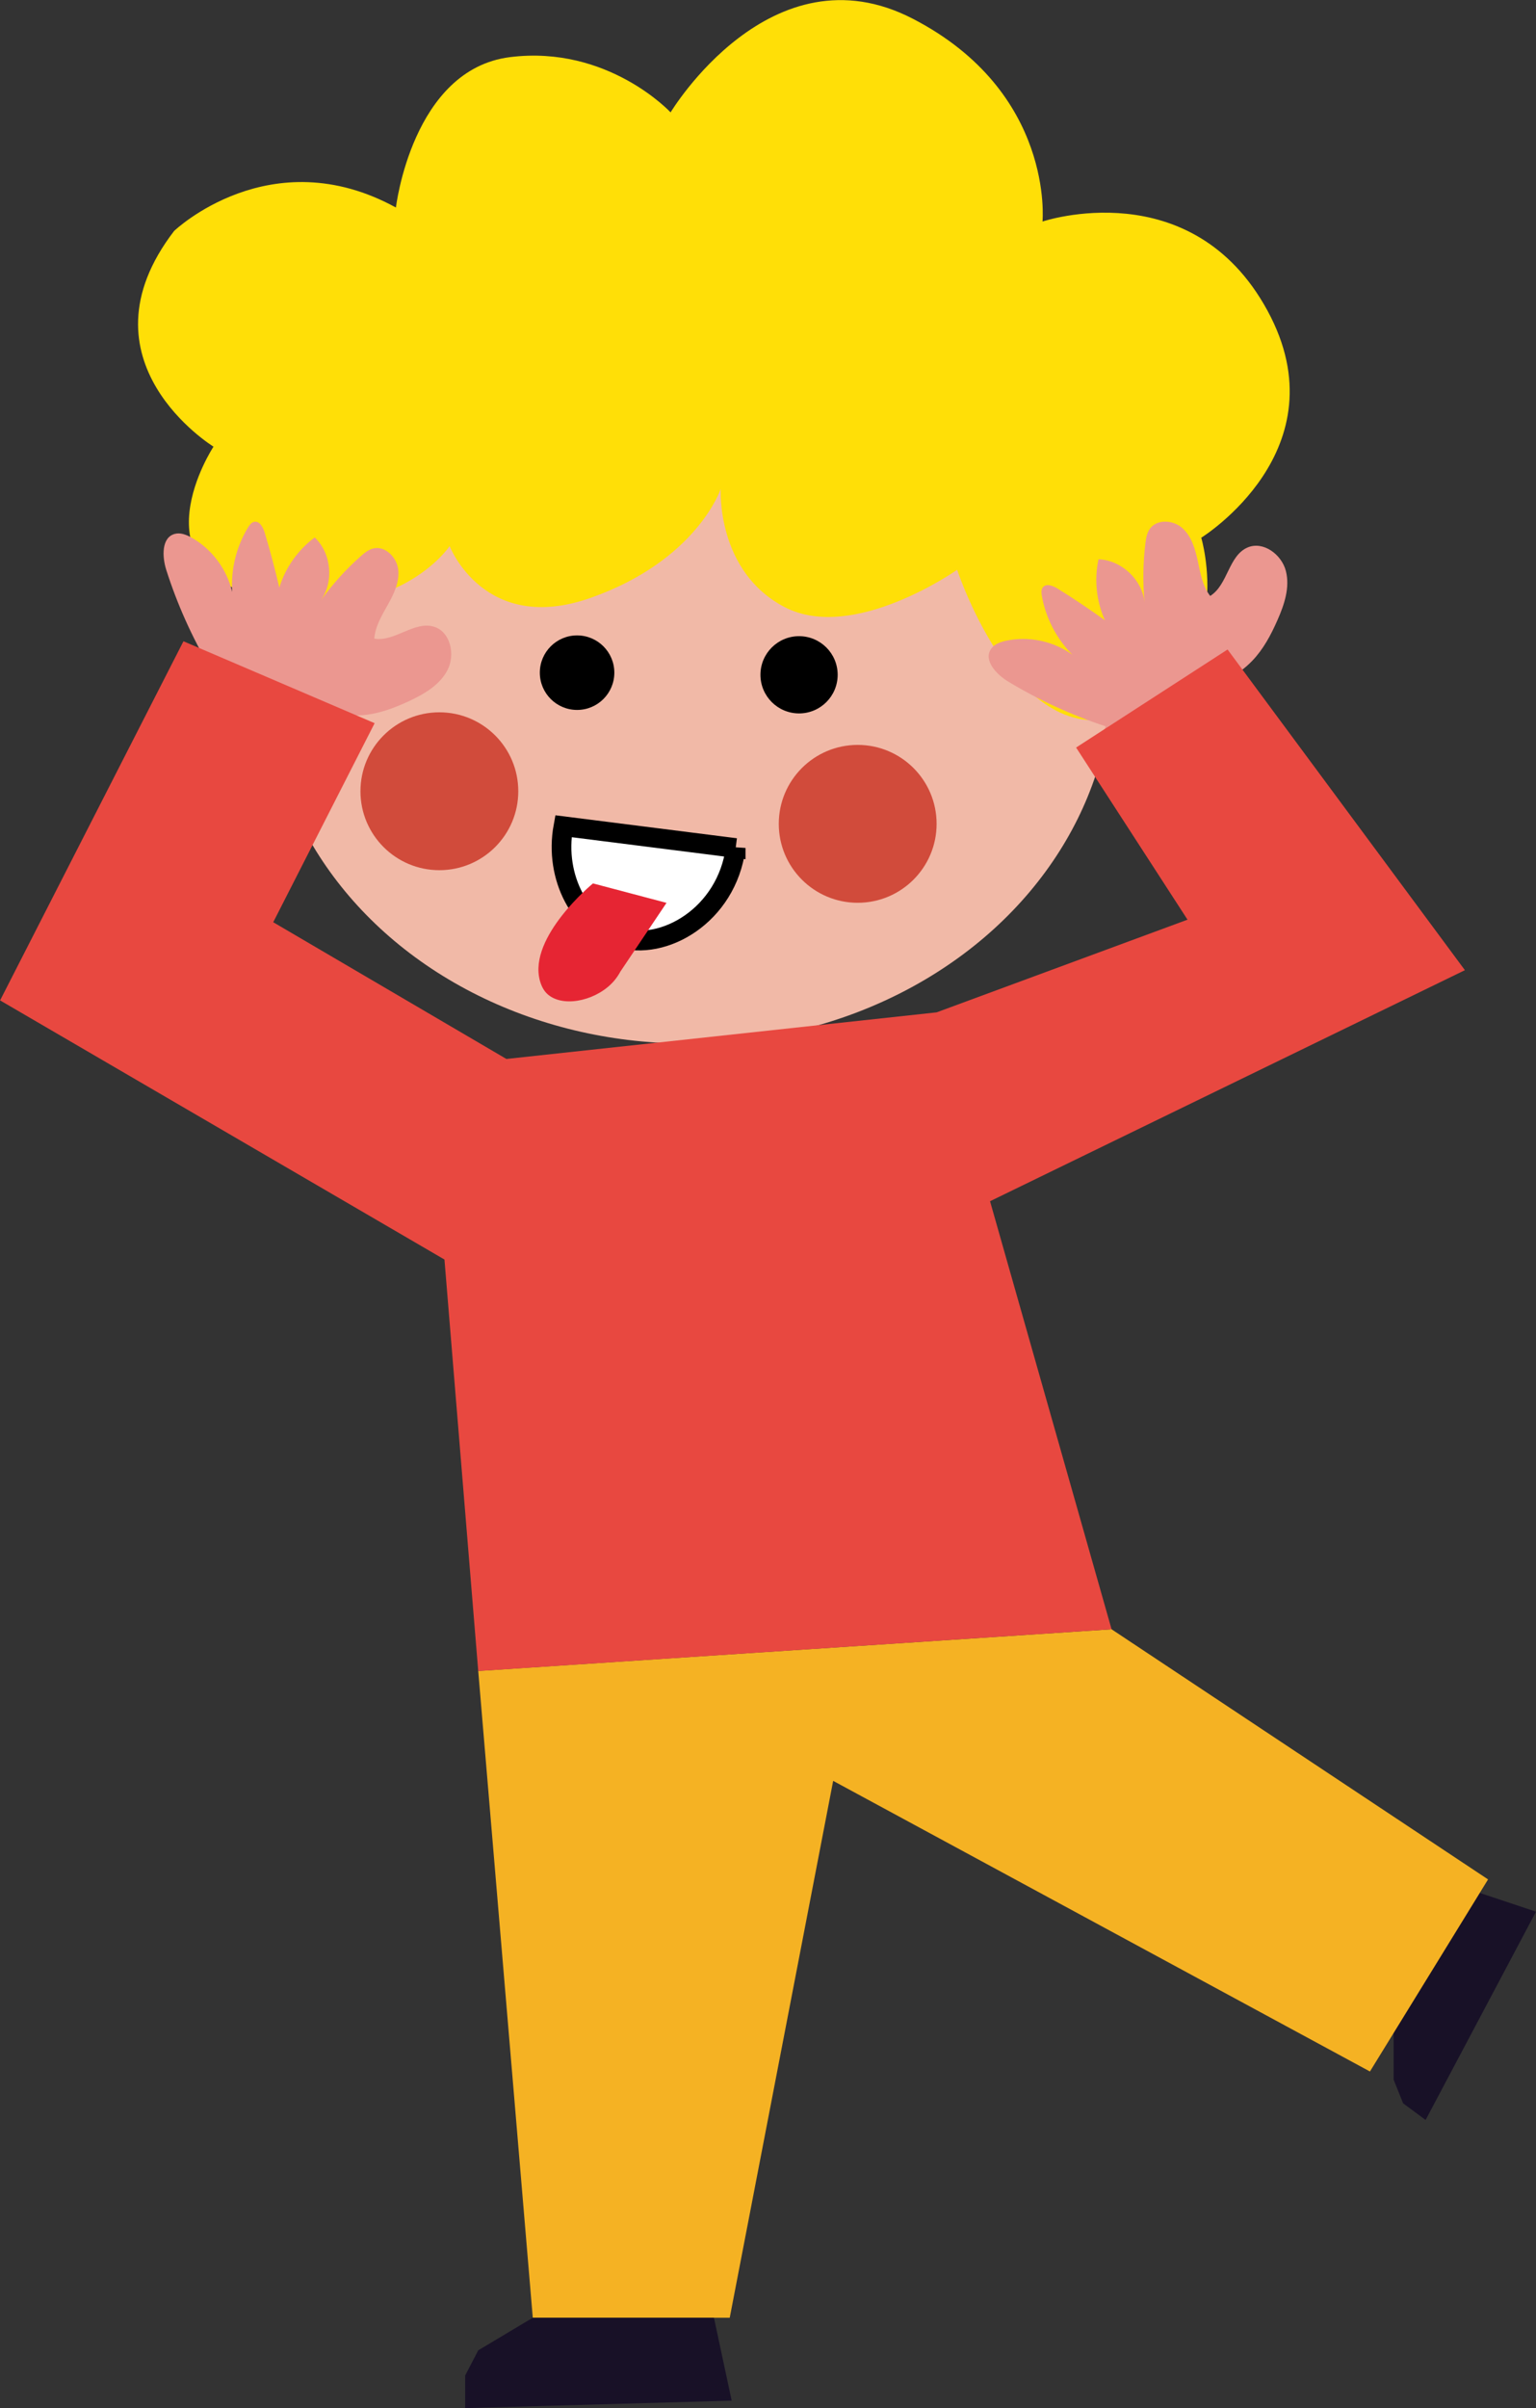 <?xml version="1.0" encoding="UTF-8"?>
<svg id="Calque_2" data-name="Calque 2" xmlns="http://www.w3.org/2000/svg" viewBox="0 0 181.02 283.71">
  <rect x="0" y="0" width="181.02" height="283.71" fill="#333333" stroke="none"/>
  <defs>
    <style>
      .cls-1 {
        fill: #181127;
      }

      .cls-2 {
        fill: #eb9790;
      }

      .cls-3 {
        fill: #e84840;
      }

      .cls-4 {
        fill: #ffdf07;
      }

      .cls-5 {
        fill: #d14b3b;
      }

      .cls-6 {
        fill: #fff;
        stroke: #000;
        stroke-miterlimit: 10;
        stroke-width: 2.32px;
      }

      .cls-7 {
        fill: #f5b223;
      }

      .cls-8 {
        fill: #f1b9a7;
      }

      .cls-9 {
        fill: #e62533;
      }
    </style>
  </defs>
  <g id="Calque_6" data-name="Calque 6">
    <g>
      <polygon class="cls-1" points="164.24 239.5 164.24 245.01 165.36 247.8 168.01 249.76 181.02 225.22 174.39 223.01 164.24 239.5"/>
      <g>
        <polygon class="cls-7" points="62.79 273.06 86 273.06 98.19 209.81 161.45 244.05 175.37 221.42 131 191.95 56.36 196.86 62.79 273.06"/>
        <ellipse class="cls-8" cx="81.2" cy="79.42" rx="49.91" ry="43.52" transform="translate(-1.63 1.7) rotate(-1.19)"/>
        <path class="cls-4" d="M25.16,52.62s-16.41-10.07-4.64-25.41c0,0,11.35-10.86,26.14-2.76,0,0,1.91-16.28,13.45-17.72,11.54-1.44,18.92,6.51,18.92,6.51,0,0,11.83-19.68,28.55-11.03,16.73,8.65,15.28,23.89,15.28,23.89,0,0,17.57-5.93,26.51,10.49,8.93,16.41-7.8,26.76-7.8,26.76,0,0,4.39,14.71-8.47,20.55-12.86,5.83-20.3-16.77-20.3-16.77,0,0-12.22,8.61-20.32,4.4s-7.54-13.93-7.54-13.93c0,0-2.79,8.42-15.34,12.84-12.54,4.42-16.61-6.1-16.61-6.1,0,0-6.3,9.41-21.83,6.09-15.53-3.31-6.01-17.79-6.01-17.79Z"/>
        <path class="cls-2" d="M130.3,85.57c-4.01-1.32-7.87-3.09-11.48-5.27-1.39-.84-2.94-2.49-2.03-3.84.38-.57,1.09-.82,1.76-.97,2.69-.58,5.61.04,7.84,1.65-1.87-1.87-3.15-4.34-3.61-6.95-.06-.33-.09-.71.11-.98.39-.51,1.19-.21,1.73.12,1.91,1.19,3.77,2.44,5.6,3.75-1.01-2.23-1.28-4.8-.76-7.19,2.72.1,5.19,2.43,5.44,5.15-.23-2.34-.2-4.7.09-7.04.07-.58.17-1.19.51-1.68.83-1.2,2.78-1.07,3.86-.09s1.5,2.47,1.81,3.9c.3,1.43.56,2.92,1.45,4.08,2.09-1.29,2.15-4.74,4.41-5.71,1.84-.79,4.01.82,4.51,2.76.5,1.94-.18,3.97-.99,5.8-.76,1.73-1.66,3.43-2.97,4.79-1.73,1.8-4.05,2.88-6.31,3.93-3.85,1.78-7.71,3.57-11.56,5.35"/>
        <path class="cls-2" d="M24.75,78.67c-2.14-3.64-3.88-7.52-5.16-11.54-.49-1.55-.57-3.81,1.01-4.23.66-.18,1.36.1,1.96.43,2.4,1.34,4.19,3.73,4.8,6.41-.17-2.64.49-5.34,1.87-7.6.18-.29.4-.6.73-.66.62-.13,1.03.62,1.22,1.23.65,2.15,1.23,4.33,1.74,6.52.71-2.35,2.2-4.45,4.17-5.91,1.98,1.87,2.29,5.25.69,7.46,1.37-1.91,2.95-3.67,4.71-5.23.44-.39.91-.78,1.48-.93,1.41-.36,2.79,1.03,2.96,2.48s-.5,2.85-1.21,4.12c-.71,1.27-1.5,2.57-1.61,4.02,2.42.41,4.75-2.15,7.08-1.39,1.9.62,2.47,3.26,1.57,5.05-.9,1.79-2.76,2.86-4.57,3.71-1.71.79-3.51,1.48-5.39,1.64-2.48.21-4.94-.5-7.34-1.21-4.07-1.2-8.15-2.4-12.22-3.6"/>
        <circle cx="68.01" cy="79.25" r="4.39"/>
        <circle cx="94.17" cy="79.5" r="4.55"/>
        <path class="cls-6" d="M86.7,99.9c-1.05,7.93-8.51,12.24-13.8,10.55-4.35-1.39-7.63-6.97-6.5-13.11l20.3,2.57Z"/>
        <circle class="cls-5" cx="51.78" cy="93.22" r="9.3"/>
        <circle class="cls-5" cx="101.08" cy="97.06" r="9.3"/>
        <polygon class="cls-1" points="62.79 273.06 56.36 276.9 54.82 279.87 54.82 283.71 86.23 282.83 84.14 273.06 62.79 273.06"/>
        <path class="cls-3" d="M116.68,141.53l14.32,50.42-74.64,4.92-3.98-48.48c-17.46-10.18-34.91-20.35-52.37-30.53,7.2-14.11,14.41-28.21,21.61-42.31,7.5,3.22,15.02,6.44,22.53,9.65-3.98,7.82-7.97,15.64-11.95,23.45,9.16,5.37,18.31,10.73,27.48,16.11l50.7-5.49c9.86-3.64,19.72-7.29,29.57-10.92-4.37-6.76-8.76-13.53-13.13-20.28,5.95-3.85,11.9-7.7,17.85-11.55l27.97,37.78-55.94,27.21Z"/>
        <path class="cls-9" d="M69.88,104.08s-7.63,6.26-6.26,11.43c.23.86.62,1.43,1.12,1.79,1.98,1.44,5.79.45,7.67-1.79.36-.43.59-.83.7-1.04,1.81-2.7,3.63-5.4,5.44-8.1l-8.66-2.29Z"/>
      </g>
    </g>
  </g>
</svg>